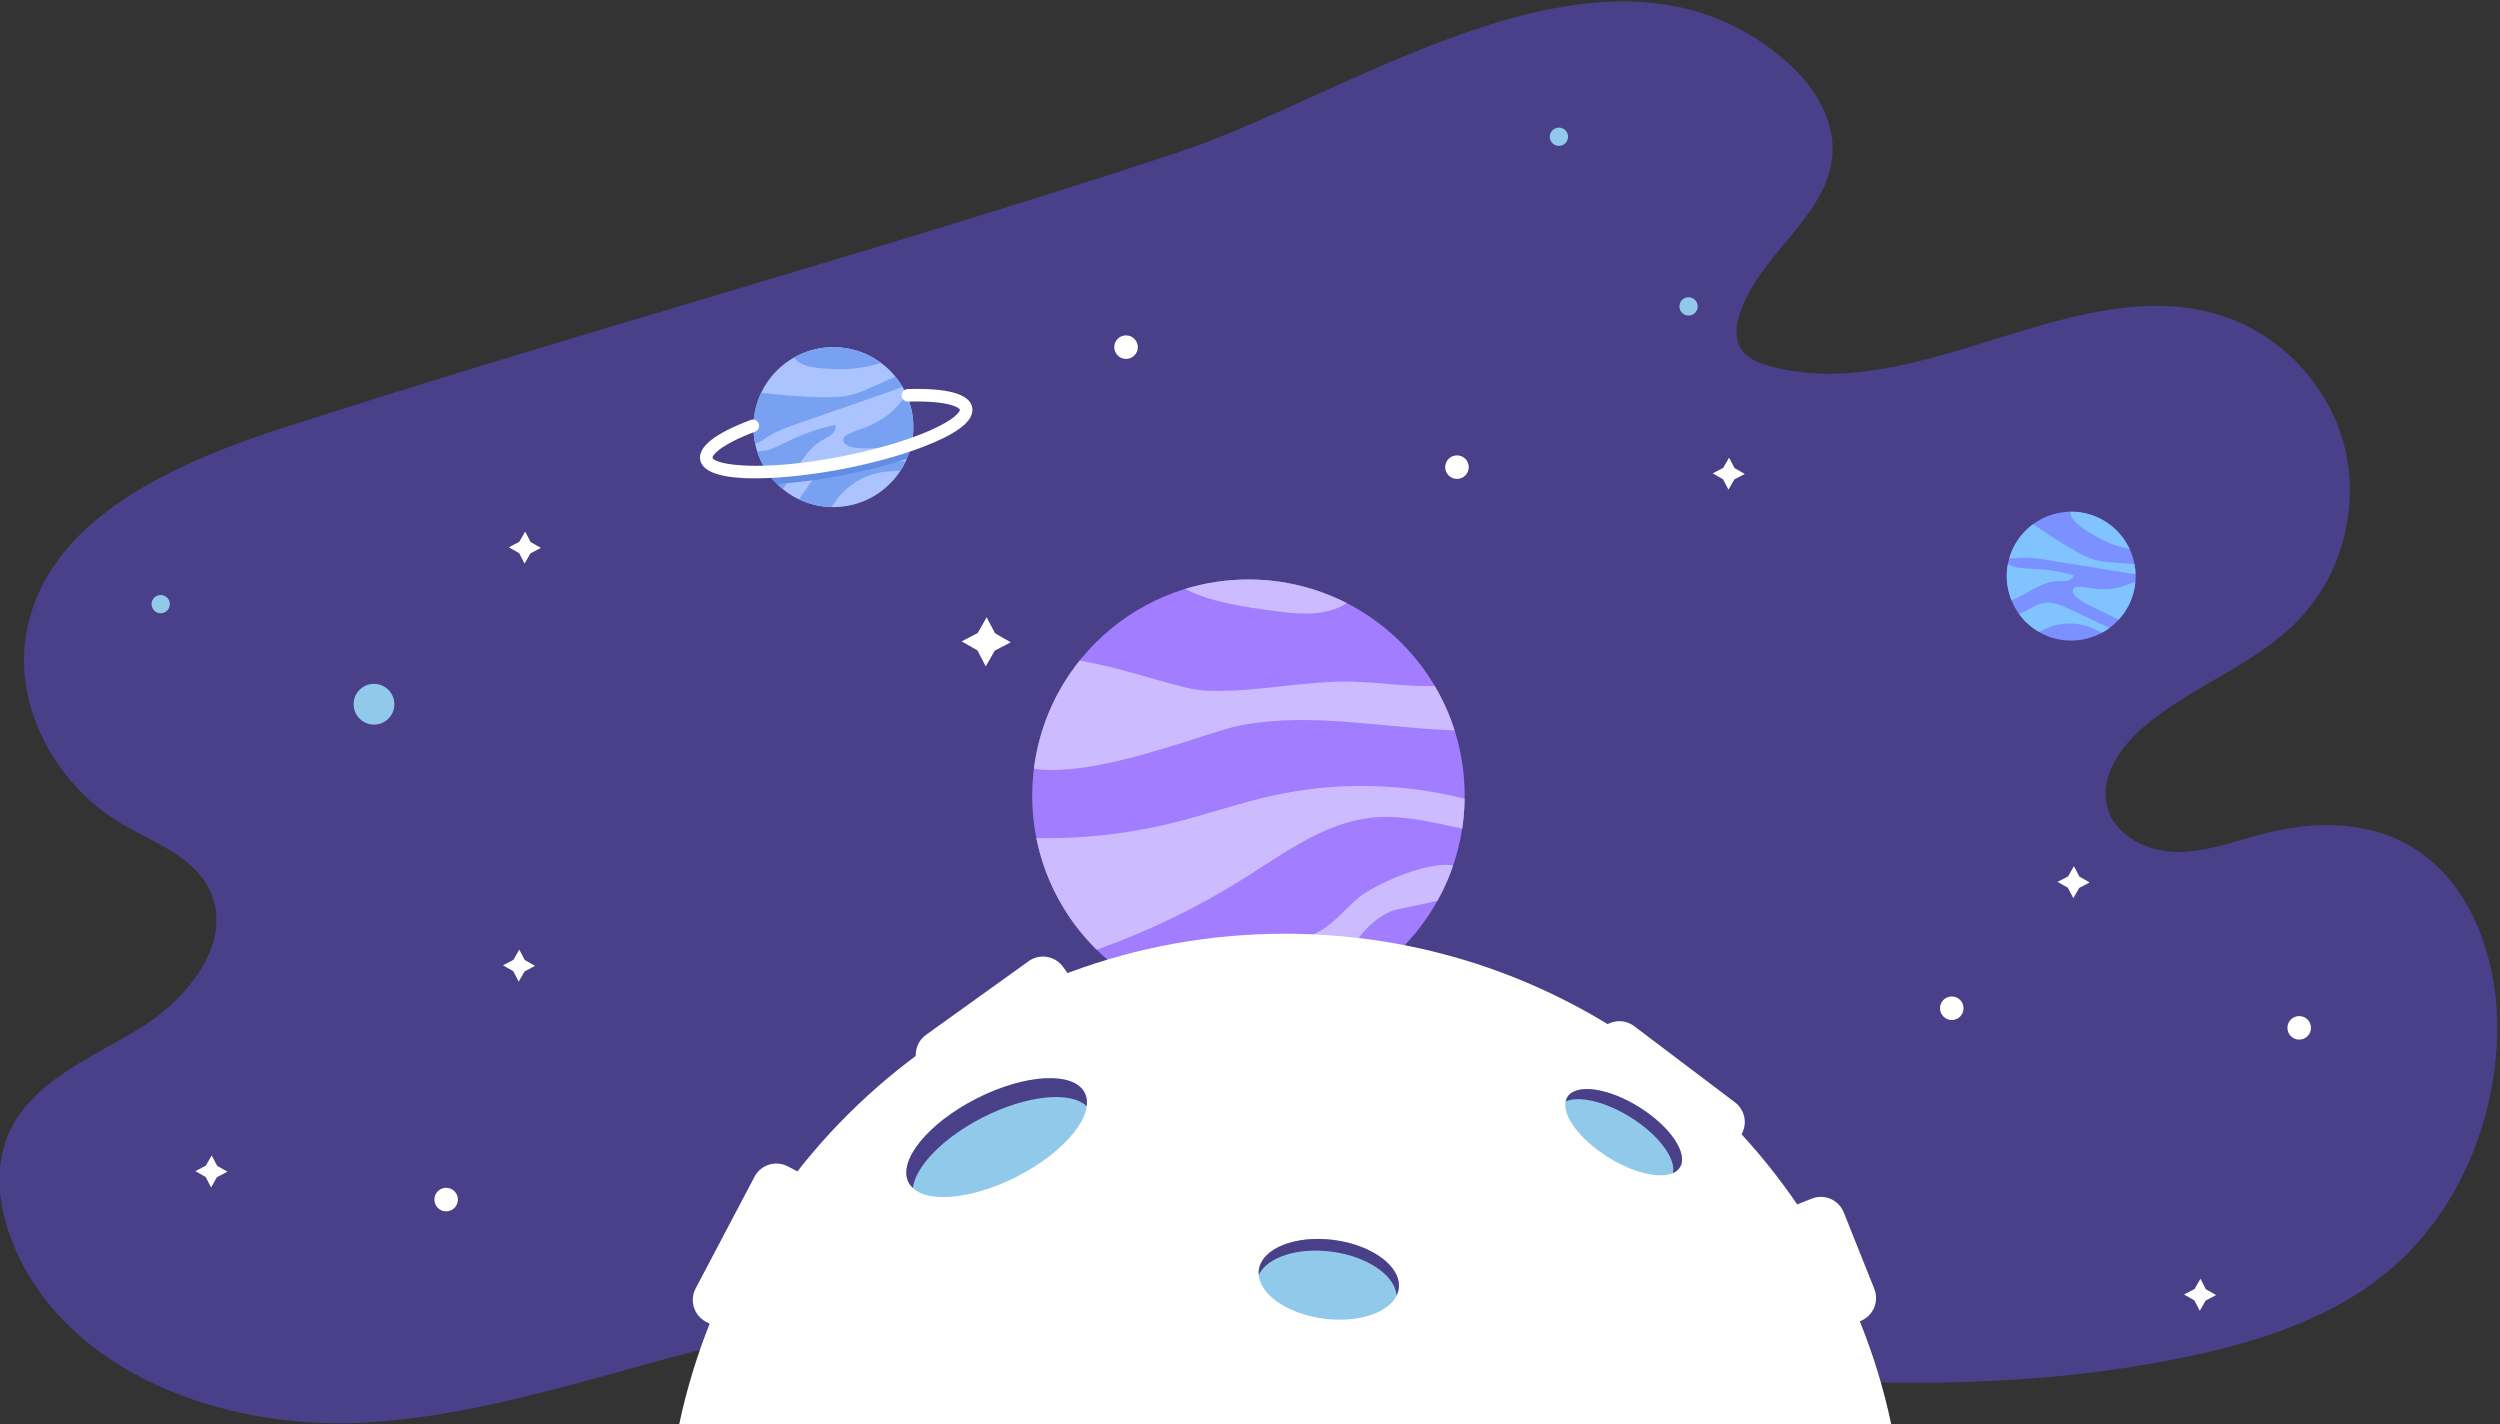 <svg xmlns="http://www.w3.org/2000/svg" viewBox="0 0 797 454" width="797" height="454"><rect x="0" y="0" width="797" height="454" fill="#333333" stroke="none"/><defs><clipPath clipPathUnits="userSpaceOnUse" id="cp1"><path d="M0 0L1000 0L1000 1000L0 1000Z" /></clipPath></defs><style>tspan { white-space:pre }.shp0 { fill: #494089 } .shp1 { fill: #a37dff } .shp2 { fill: #ccbbff } .shp3 { fill: #ffffff } .shp4 { fill: #90c9ea } .shp5 { fill: #abc3ff } .shp6 { fill: #79a1f2 } .shp7 { fill: #618de5 } .shp8 { fill: #7b91ff } .shp9 { fill: #80c3ff } </style><g clip-path="url(#cp1)"><path class="shp0" d="M91.05 136.14C55.8 147.51 14.96 165.23 8.43 201.7C4.17 225.46 17.97 250.32 38.76 262.6C48.9 268.59 61.35 272.81 66.66 283.33C74.91 299.67 60.09 318.41 44.44 327.92C28.8 337.43 9.71 344.97 2.59 361.83C-2.11 372.95 -0.27 385.89 4.38 397.03C21.43 437.86 71.12 455.75 115.32 453.56C159.51 451.38 201.43 434.16 244.79 425.3C393.66 394.85 549.76 463.95 698.38 432.29C721.51 427.36 744.81 419.65 762.67 404.15C782.8 386.69 794.23 360.34 795.96 333.74C797.6 308.37 788.61 279.79 765.9 268.36C752.62 261.68 736.76 261.95 722.35 265.59C713.15 267.91 704.11 271.54 694.62 271.6C685.13 271.66 674.69 266.91 671.94 257.83C669.05 248.28 675.64 238.42 683.2 231.9C698.57 218.65 719.12 212.03 733.08 197.3C746.51 183.13 752.16 162 747.6 143.01C743.04 124.02 728.41 107.76 710.01 101.23C663.11 84.58 612.01 129.97 564.05 116.67C560.49 115.68 556.74 114.16 554.87 110.97C553.04 107.87 553.46 103.92 554.51 100.47C560.38 81.16 583.2 68.87 584.2 48.71C584.75 37.75 578.27 27.49 570.1 20.16C513.97 -30.2 432.65 29.71 375.43 48.62C281.33 79.71 185.41 105.68 91.05 136.14Z" /><path class="shp1" d="M466.94 253.67C466.94 291.75 436.07 322.61 398 322.61C359.93 322.61 329.06 291.75 329.06 253.67C329.06 215.6 359.93 184.74 398 184.74C436.07 184.74 466.94 215.6 466.94 253.67Z" /><path class="shp2" d="M329.61 245.09C350.07 248 384.45 233.39 395.47 231.26C417.88 226.91 440.89 232.09 463.73 232.84C462.15 227.85 460 223.11 457.39 218.68C448.99 219.02 440.14 217.57 431.67 217.32C415.58 216.85 399.58 221.08 383.52 220.11C376.1 219.66 359.39 213.16 344.2 210.6C336.42 220.3 331.22 232.13 329.61 245.09ZM398 184.74C391 184.74 384.24 185.79 377.87 187.73C386.51 192.66 403.82 194.43 407.83 194.97C415.05 195.94 422.9 196.28 429.1 192.46C429.18 192.4 429.27 192.34 429.35 192.28C419.94 187.47 409.29 184.74 398 184.74ZM466.91 254.63C447.05 249.62 426.02 249.21 406.01 253.58C395.13 255.96 384.6 259.69 373.79 262.36C360.2 265.71 346.19 267.33 332.2 267.22C331.61 267.22 331 267.2 330.39 267.17C333.13 280.96 339.98 293.26 349.61 302.76C366.12 296.9 381.98 289.23 396.79 279.89C409.76 271.73 422.73 262 437.99 260.61C447.46 259.74 456.77 262.21 466.15 264.15C466.62 261.04 466.87 257.86 466.91 254.63ZM463.26 275.88C453.91 274.49 437.2 282.72 433.1 286.18C429.45 289.28 426.37 293.06 422.43 295.77C417.42 299.22 411.37 300.71 405.49 302.23C393.61 305.3 381.82 308.7 370.14 312.43C368.65 312.9 367.05 313.55 366.32 314.89C375.81 319.81 386.57 322.61 398 322.61C406 322.61 413.67 321.23 420.81 318.73C427.96 308.52 432.23 295.29 443.56 290.49C445.47 289.67 452.19 288.71 458.27 287.14C460.26 283.57 461.93 279.8 463.26 275.88Z" /><path class="shp3" d="M603.85 458.67C586.73 367.04 506.33 297.67 409.73 297.67C313.13 297.67 232.73 367.04 215.61 458.67L603.85 458.67Z" /><path class="shp4" d="M445.92 410.78C445.01 417.71 434.28 422 421.97 420.38C409.65 418.75 400.41 411.83 401.32 404.91C402.23 397.99 412.96 393.69 425.27 395.31C437.59 396.94 446.83 403.86 445.92 410.78Z" /><path class="shp5" d="M291.19 136.17C291.19 150.26 279.77 161.67 265.69 161.67C251.6 161.67 240.19 150.26 240.19 136.17C240.19 122.09 251.6 110.67 265.69 110.67C279.77 110.67 291.19 122.09 291.19 136.17Z" /><path class="shp6" d="M265.69 110.67C261.15 110.67 256.9 111.87 253.22 113.94C253.4 114.25 253.6 114.54 253.84 114.78C256.42 117.38 262.55 117.49 265.98 117.66C270.99 117.9 276.05 117.23 280.82 115.69C276.58 112.55 271.36 110.67 265.69 110.67ZM285.19 124.31C286.03 124.02 286.88 123.71 287.65 123.26C286.99 122.14 286.26 121.06 285.44 120.06C282.9 121.2 280.36 122.34 277.81 123.48C275.84 124.36 273.86 125.25 271.76 125.8C268.68 126.61 265.46 126.66 262.28 126.63C255.67 126.58 249.21 125.95 242.68 125.23C241.1 128.55 240.19 132.25 240.19 136.17C240.19 138.03 240.39 139.83 240.77 141.57C242.12 141.04 243.3 140.17 244.52 139.39C247.78 137.33 251.46 136.04 255.1 134.78C265.13 131.29 275.16 127.8 285.19 124.31ZM289.12 126.12C287.15 127.89 285.68 130.23 283.53 131.91C281.26 133.68 278.74 135.13 276.06 136.18C274.17 136.93 272.2 137.48 270.39 138.39C269.71 138.74 269 139.21 268.84 139.94C268.54 141.24 270.08 142.18 271.38 142.49C273.96 143.09 276.65 142.97 279.29 142.86L288.72 142.45C289.28 142.43 289.85 142.38 290.41 142.31C290.9 140.34 291.19 138.29 291.19 136.17C291.19 132.6 290.45 129.21 289.12 126.12ZM266.35 135.48C261.82 136.39 257.39 137.84 253.19 139.78C250.39 141.07 247.67 142.59 244.72 143.49C243.88 143.74 242.7 143.84 241.39 143.9C242.89 148.64 245.74 152.78 249.49 155.87C249.75 155.55 250 155.24 250.25 154.91C254.06 149.85 256.65 143.46 262.16 140.31C263.16 139.74 264.24 139.28 265.11 138.53C265.98 137.77 266.62 136.61 266.35 135.48ZM288.71 147.07C288.43 147.03 288.13 147.02 287.87 147.04L271.53 147.94C268.15 148.13 264.58 148.38 261.78 150.28C259.62 151.75 258.17 154.04 256.79 156.26C256.33 157.01 255.48 158.05 254.7 159.16C257.84 160.66 261.33 161.54 265.02 161.64C265.69 160.8 266.29 159.9 266.94 159.05C270.58 154.23 276.27 151.01 282.28 150.37C283.87 150.2 285.49 150.2 287.08 150.03C287.69 149.08 288.23 148.09 288.71 147.07Z" /><path class="shp7" d="M289.09 146.3C289.74 144.79 290.25 143.2 290.61 141.55C284.04 143.89 276.28 145.97 268 147.57C259.6 149.2 251.56 150.17 244.54 150.44C245.48 151.82 246.55 153.11 247.74 154.28C254.2 153.87 261.35 152.93 268.76 151.5C276.06 150.08 282.98 148.3 289.09 146.3Z" /><path class="shp3" d="M240.68 152.5C231.54 152.5 224.08 151.04 223.23 146.65C222.43 142.51 227.84 138.21 239.3 133.88C240.33 133.49 241.49 134.01 241.88 135.04C242.27 136.07 241.75 137.23 240.71 137.62C229.1 142.01 227.05 145.3 227.16 145.89C227.58 148.07 241.99 150.61 268 145.57C278.91 143.45 288.97 140.52 296.31 137.31C304.72 133.64 306.1 131.09 306 130.61C305.89 130.01 302.59 127.65 289.52 128.03C288.45 128.07 287.5 127.19 287.46 126.09C287.43 124.98 288.3 124.06 289.4 124.03C302.19 123.65 309.11 125.61 309.93 129.85C310.64 133.5 306.71 137.14 297.92 140.98C290.31 144.3 279.95 147.33 268.76 149.5C261.17 150.97 250.04 152.5 240.68 152.5Z" /><path class="shp8" d="M678.36 193.45C672.96 203.43 660.49 207.14 650.52 201.74C640.54 196.34 636.83 183.87 642.23 173.9C647.63 163.92 660.1 160.21 670.07 165.61C680.05 171.01 683.76 183.48 678.36 193.45Z" /><path class="shp9" d="M670.07 165.61C666.86 163.87 663.39 163.09 659.99 163.15C660 163.44 660.03 163.72 660.11 163.98C660.93 166.81 665.24 169.24 667.61 170.67C671.06 172.76 674.9 174.23 678.87 174.97C677.07 171.12 674.09 167.79 670.07 165.61ZM678.66 182.75C679.37 182.87 680.09 182.98 680.8 182.95C680.77 181.91 680.67 180.87 680.47 179.84C678.23 179.67 675.99 179.5 673.75 179.34C672.02 179.21 670.27 179.07 668.58 178.66C666.09 178.05 663.78 176.85 661.54 175.61C656.88 173.04 652.54 170.12 648.19 167.11C645.8 168.85 643.73 171.12 642.23 173.9C641.52 175.21 640.98 176.57 640.57 177.95C641.73 178.09 642.91 177.92 644.07 177.84C647.17 177.63 650.27 178.13 653.33 178.63C661.77 180 670.22 181.38 678.66 182.75ZM680.75 185.54C678.67 186.04 676.74 187.13 674.57 187.5C672.28 187.88 669.94 187.94 667.64 187.66C666.01 187.46 664.41 187.1 662.77 187.05C662.17 187.04 661.48 187.1 661.08 187.55C660.37 188.36 661.1 189.62 661.91 190.33C663.5 191.75 665.45 192.7 667.37 193.63C669.65 194.74 671.92 195.85 674.2 196.96C674.61 197.15 675.03 197.34 675.46 197.51C676.56 196.3 677.55 194.96 678.36 193.46C679.73 190.93 680.51 188.24 680.75 185.54ZM661.03 183.44C657.47 182.35 653.78 181.67 650.06 181.44C647.58 181.28 645.07 181.31 642.64 180.82C641.95 180.68 641.08 180.29 640.12 179.83C639.37 183.77 639.8 187.79 641.27 191.41C641.57 191.29 641.88 191.17 642.17 191.03C646.82 188.9 651.1 185.37 656.21 185.25C657.14 185.23 658.08 185.33 658.99 185.12C659.89 184.92 660.79 184.34 661.03 183.44ZM672.43 200.22C672.24 200.09 672.04 199.97 671.84 199.88C667.87 198 663.9 196.13 659.92 194.26C657.46 193.09 654.83 191.9 652.12 192.17C650.02 192.39 648.12 193.45 646.3 194.49C645.68 194.85 644.68 195.26 643.7 195.75C645.35 198.02 647.48 199.98 650.06 201.46C650.86 201.12 651.63 200.72 652.41 200.36C656.84 198.34 662.11 198.24 666.61 200.1C667.8 200.59 668.95 201.2 670.14 201.69C670.93 201.26 671.7 200.76 672.43 200.22Z" /><path class="shp3" d="M258.36 375.64L232.25 425.18L225.06 421.38C221.21 419.36 219.74 414.59 221.77 410.75L240.54 375.14C242.57 371.29 247.33 369.82 251.18 371.85L258.36 375.64ZM585.59 424.14L570.01 385.14L577.56 382.13C581.6 380.51 586.18 382.48 587.79 386.52L597.53 410.9C599.14 414.94 597.17 419.52 593.13 421.13L585.59 424.14ZM343.64 314.84L298.15 347.5L293.41 340.9C290.88 337.37 291.68 332.45 295.22 329.91L327.91 306.44C331.44 303.9 336.36 304.71 338.9 308.24L343.64 314.84ZM549.74 368.94L505.07 335.17L509.97 328.69C512.59 325.22 517.53 324.53 521 327.15L553.11 351.43C556.58 354.05 557.27 358.99 554.64 362.46L549.74 368.94Z" /><path class="shp4" d="M345.82 348.41C349.32 355.31 339.58 367.28 324.07 375.16C308.56 383.03 293.14 383.83 289.64 376.93C286.14 370.04 295.88 358.06 311.39 350.19C326.9 342.31 342.32 341.52 345.82 348.41Z" /><path class="shp0" d="M313.39 356.19C327.4 349.08 341.3 347.76 346.45 352.65C346.64 351.11 346.46 349.67 345.82 348.41C342.32 341.52 326.9 342.32 311.39 350.19C295.88 358.06 286.14 370.04 289.64 376.93C289.98 377.6 290.46 378.17 291.01 378.7C291.9 371.8 300.72 362.63 313.39 356.19Z" /><path class="shp4" d="M535.55 372.15C532.8 376.55 522.54 375.1 512.63 368.91C502.73 362.71 496.93 354.13 499.69 349.73C502.44 345.33 512.7 346.78 522.6 352.97C532.5 359.16 538.3 367.75 535.55 372.15Z" /><path class="shp0" d="M519.84 356.2C528.79 361.79 534.36 369.33 533.33 373.98C534.29 373.56 535.04 372.95 535.55 372.15C538.3 367.75 532.5 359.16 522.6 352.97C512.7 346.78 502.44 345.33 499.69 349.73C499.42 350.16 499.26 350.63 499.15 351.13C503.42 349.25 511.75 351.14 519.84 356.2ZM425.27 395.31C412.96 393.69 402.24 397.98 401.32 404.9C401.26 405.41 401.26 405.91 401.3 406.41C403.97 400.82 413.63 397.59 424.57 399.03C435.99 400.54 444.75 406.61 445.24 413C445.57 412.3 445.82 411.56 445.92 410.78C446.83 403.86 437.59 396.94 425.27 395.31Z" /><path class="shp4" d="M125.73 224.51C125.73 228.1 122.82 231.01 119.23 231.01C115.64 231.01 112.73 228.1 112.73 224.51C112.73 220.92 115.64 218.01 119.23 218.01C122.82 218.01 125.73 220.92 125.73 224.51ZM496.98 46.51C495.37 46.51 494.06 45.2 494.06 43.59C494.06 41.98 495.37 40.68 496.98 40.68C498.59 40.68 499.9 41.98 499.9 43.59C499.9 45.2 498.59 46.51 496.98 46.51ZM538.31 100.59C536.7 100.59 535.4 99.29 535.4 97.68C535.4 96.07 536.7 94.76 538.31 94.76C539.92 94.76 541.23 96.07 541.23 97.68C541.23 99.29 539.92 100.59 538.31 100.59ZM51.23 195.51C49.62 195.51 48.31 194.2 48.31 192.59C48.31 190.98 49.62 189.68 51.23 189.68C52.84 189.68 54.15 190.98 54.15 192.59C54.15 194.2 52.84 195.51 51.23 195.51Z" /><path class="shp3" d="M468.24 148.93C468.24 151 466.56 152.68 464.48 152.68C462.41 152.68 460.73 151 460.73 148.93C460.73 146.85 462.41 145.17 464.48 145.17C466.56 145.17 468.24 146.85 468.24 148.93ZM625.98 321.43C625.98 323.5 624.3 325.18 622.23 325.18C620.16 325.18 618.48 323.5 618.48 321.43C618.48 319.35 620.16 317.67 622.23 317.67C624.3 317.67 625.98 319.35 625.98 321.43ZM736.74 327.67C736.74 329.75 735.06 331.43 732.98 331.43C730.91 331.43 729.23 329.75 729.23 327.67C729.23 325.6 730.91 323.92 732.98 323.92C735.06 323.92 736.74 325.6 736.74 327.67ZM145.98 382.43C145.98 384.5 144.3 386.18 142.23 386.18C140.16 386.18 138.48 384.5 138.48 382.43C138.48 380.35 140.16 378.67 142.23 378.67C144.3 378.67 145.98 380.35 145.98 382.43ZM362.74 110.67C362.74 112.75 361.06 114.43 358.98 114.43C356.91 114.43 355.23 112.75 355.23 110.67C355.23 108.6 356.91 106.92 358.98 106.92C361.06 106.92 362.74 108.6 362.74 110.67ZM317.22 201.9L322.22 204.76L317.12 207.43L314.26 212.44L311.59 207.33L306.58 204.47L311.69 201.8L314.55 196.79L317.22 201.9ZM552.97 149.23L556.24 151.1L552.9 152.85L551.04 156.11L549.29 152.78L546.02 150.91L549.36 149.17L551.23 145.9L552.97 149.23ZM167.3 306.06L170.57 307.93L167.23 309.68L165.36 312.94L163.62 309.61L160.35 307.74L163.69 306L165.55 302.73L167.3 306.06ZM169.17 172.8L172.43 174.67L169.1 176.41L167.23 179.68L165.49 176.34L162.22 174.47L165.56 172.73L167.42 169.46L169.17 172.8ZM69.23 371.67L72.5 373.54L69.16 375.28L67.3 378.55L65.55 375.22L62.28 373.35L65.62 371.61L67.49 368.34L69.23 371.67ZM662.91 279.46L666.18 281.33L662.84 283.08L660.98 286.34L659.23 283.01L655.96 281.14L659.3 279.4L661.17 276.13L662.91 279.46ZM703.23 411.01L706.5 412.87L703.16 414.62L701.3 417.88L699.55 414.55L696.28 412.68L699.62 410.94L701.49 407.67L703.23 411.01Z" /></g></svg>